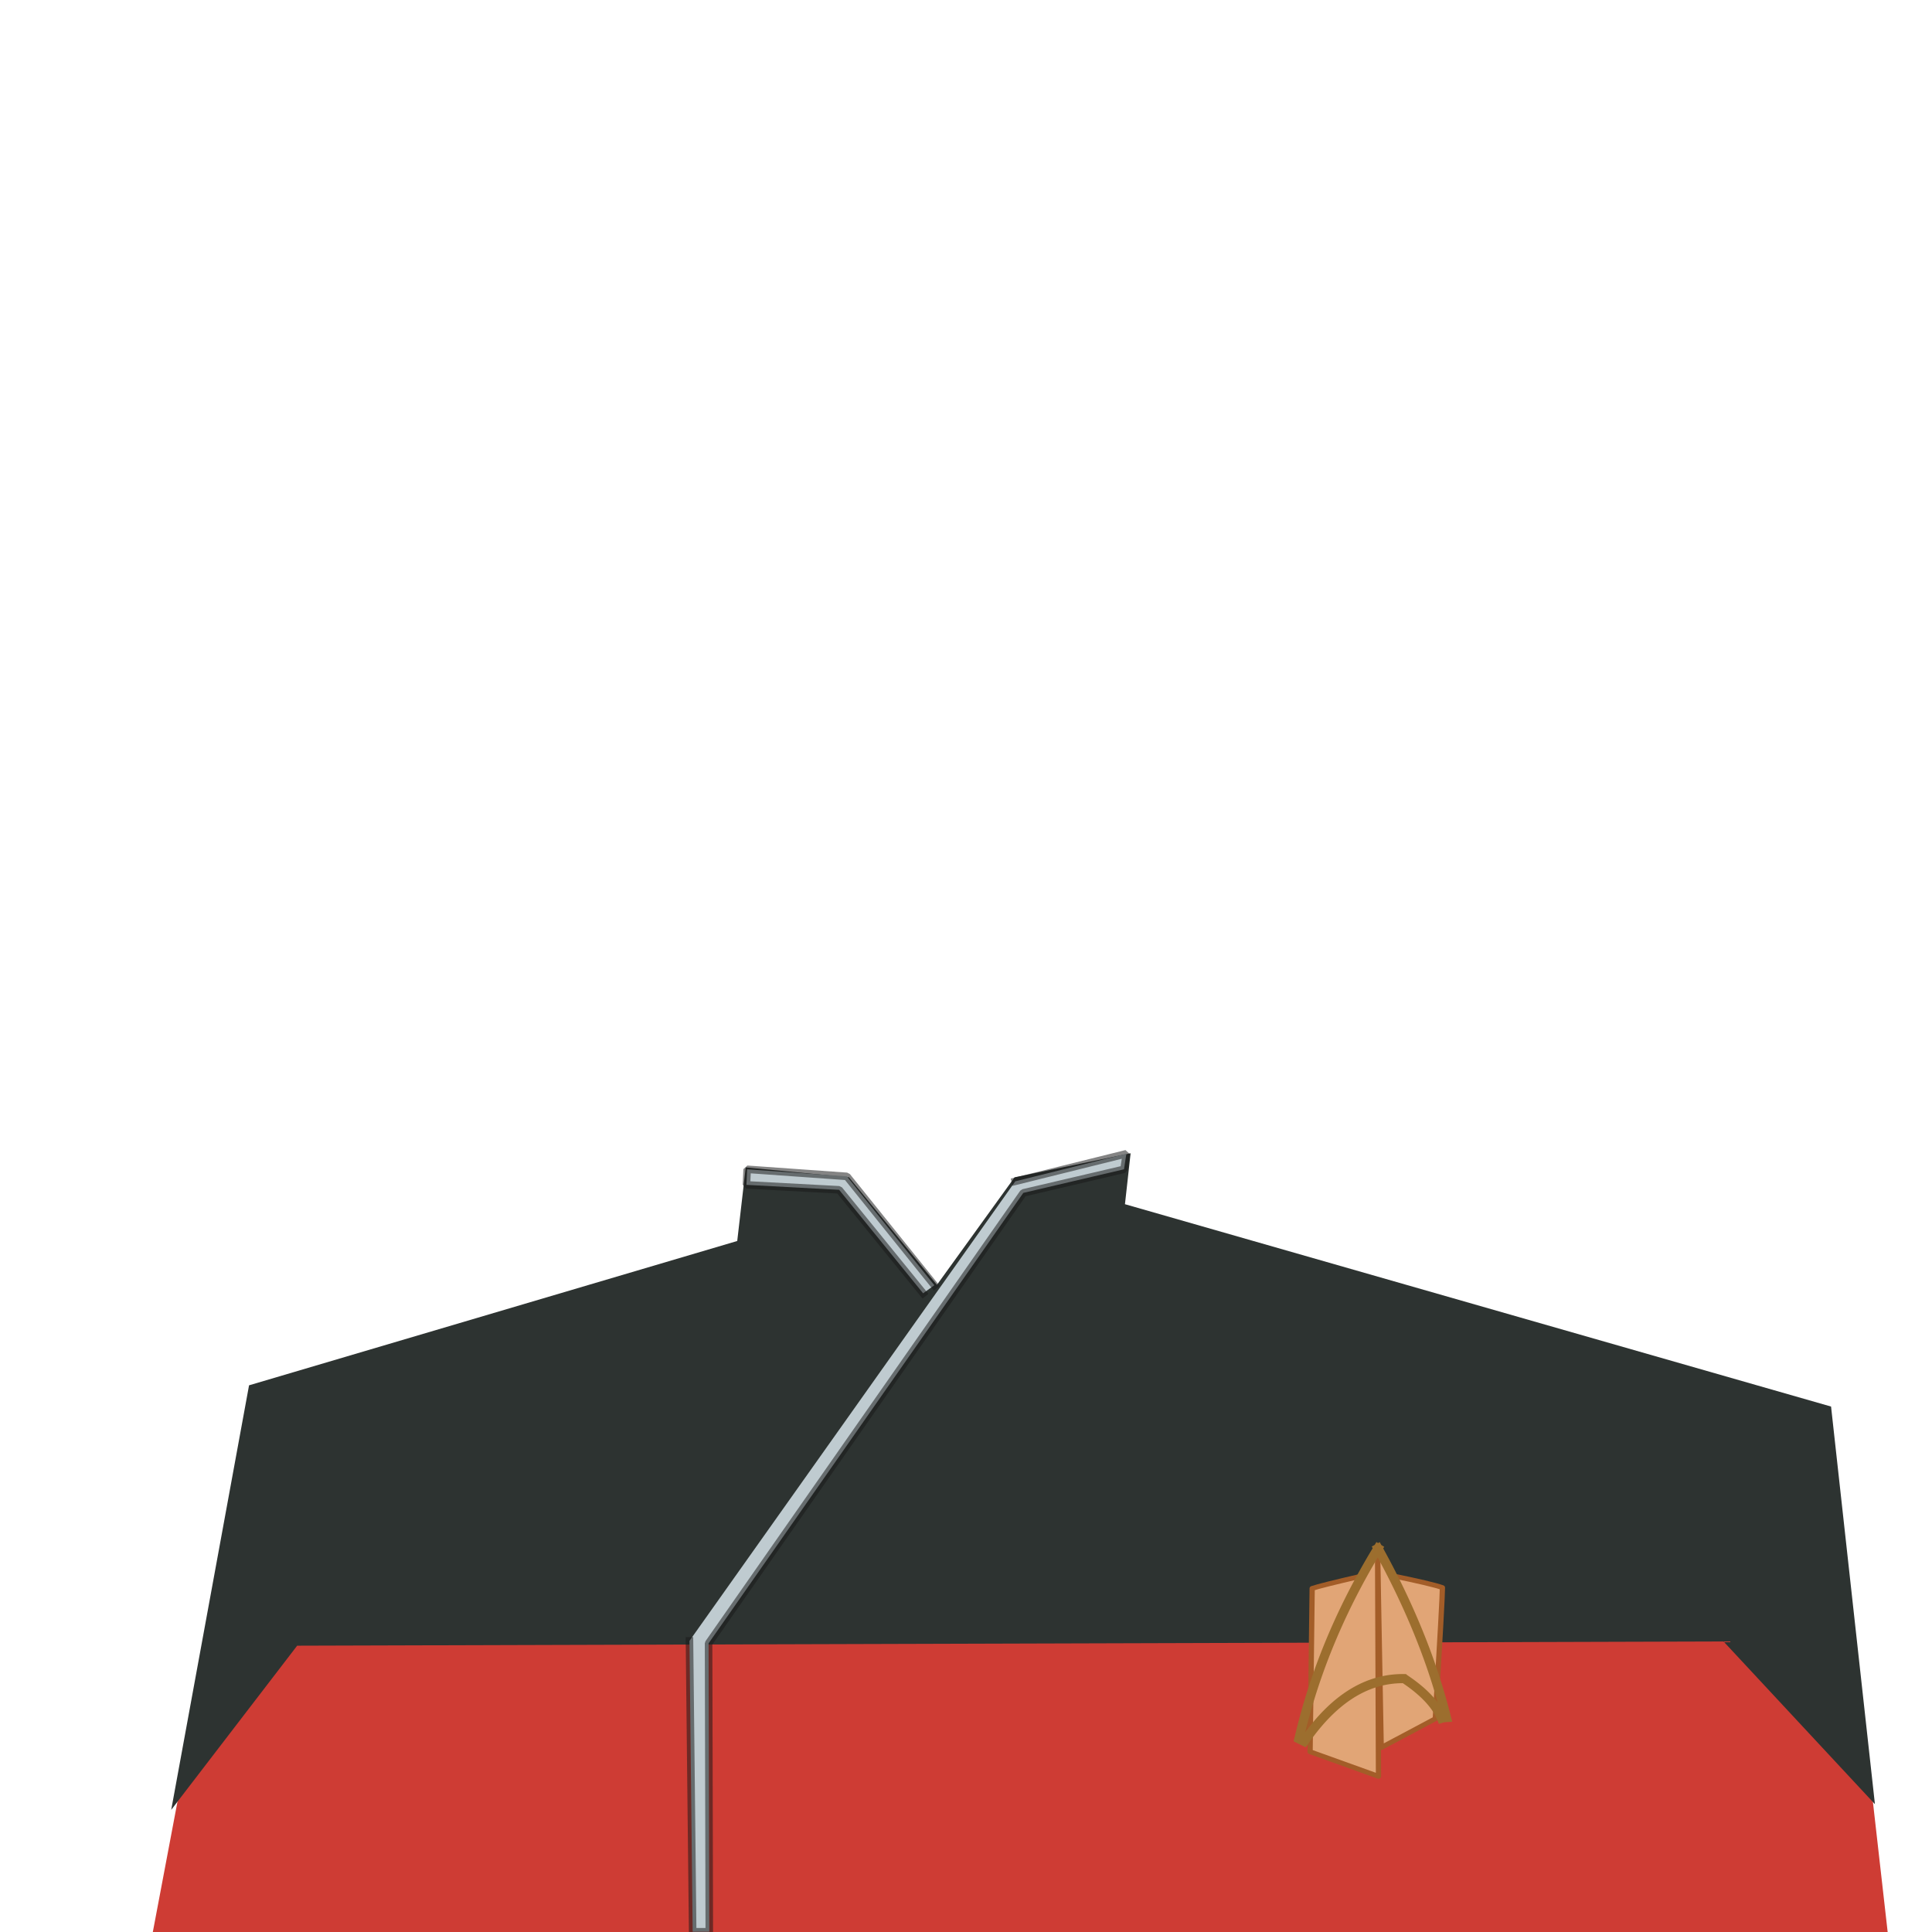 <?xml version="1.0" standalone="no"?>
<!DOCTYPE svg PUBLIC "-//W3C//DTD SVG 20010904//EN" "http://www.w3.org/TR/2001/REC-SVG-20010904/DTD/svg10.dtd">
<!-- Created using Krita: https://krita.org -->
<svg xmlns="http://www.w3.org/2000/svg" 
    xmlns:xlink="http://www.w3.org/1999/xlink"
    xmlns:krita="http://krita.org/namespaces/svg/krita"
    xmlns:sodipodi="http://sodipodi.sourceforge.net/DTD/sodipodi-0.dtd"
    width="512pt"
    height="512pt"
    viewBox="0 0 512 512">
    <style>
        .uniform-color {
            color: #CE3C34;
        }
    </style>
<defs/>
<path id="shape0" transform="translate(40.5, 389.195)" fill="currentColor" class="uniform-color" fill-rule="evenodd" stroke-opacity="0" stroke="#000000" stroke-width="0" stroke-linecap="square" stroke-linejoin="bevel" d="M201.25 2.555L445.828 0L459.75 122.805L0 122.805L22.805 2.227Z" sodipodi:nodetypes="cccccc"/><path id="shape1" transform="translate(45.375, 305.625)" fill="#2d3331" fill-rule="evenodd" stroke-opacity="0" stroke="#000000" stroke-width="0" stroke-linecap="square" stroke-linejoin="bevel" d="M0 174L33.375 130.5L411.375 129.375L451.5 172.5L439.875 67.125L252.75 13.5L254.25 0L223.5 6.375L202.922 34.875L179.625 6.375L152.25 3.75L150 23.25L20.625 61.5Z" sodipodi:nodetypes="cccccccccccccc"/>
<g id="group0" transform="matrix(0.051 0 0 0.051 344.132 409.973)" fill="none">
  <path id="shape2" fill="#a25c27" stroke-opacity="0" stroke="#000000" stroke-width="0" stroke-linecap="square" stroke-linejoin="bevel" d="M410.645 0L401.416 15.23L392.273 30.476L383.218 45.738L374.251 61.015L365.371 76.308L356.579 91.616L347.874 106.94L339.256 122.28L330.726 137.635L322.284 153.005L313.929 168.391L305.661 183.793L297.481 199.211L289.388 214.643L281.383 230.092L273.465 245.556L265.635 261.036L257.892 276.531L250.237 292.042L242.669 307.568L235.189 323.11L227.796 338.668L220.49 354.241L213.272 369.829L206.142 385.434L199.099 401.053L192.143 416.689L185.275 432.34L178.495 448.006L171.802 463.689L165.196 479.386L158.678 495.1L152.247 510.829L145.904 526.573L139.648 542.333L133.48 558.109L127.399 573.9L121.406 589.707L115.5 605.529L109.681 621.367L103.95 637.221L98.307 653.09L92.751 668.974L87.282 684.875L81.901 700.79L76.608 716.722L71.402 732.669L66.283 748.632L61.252 764.61L56.308 780.603L51.452 796.613L46.683 812.638L42.002 828.678L37.408 844.734L32.902 860.806L28.483 876.893L24.151 892.996L19.908 909.114L15.751 925.248L11.682 941.398L7.701 957.563L3.807 973.747L0 989.937L27.524 1003.69L34.793 993.257L42.095 983.007L49.428 972.917L56.793 962.998L64.19 953.249L71.619 943.668L79.08 934.257L86.572 925.014L94.096 915.941L101.652 907.037L109.24 898.301L116.86 889.735L124.512 881.337L132.195 873.109L139.91 865.05L147.657 857.159L155.436 849.438L163.246 841.886L171.089 834.502L178.963 827.288L186.869 820.243L194.807 813.366L202.777 806.659L210.778 800.121L218.812 793.752L226.877 787.551L234.974 781.52L243.102 775.658L251.263 769.965L259.455 764.441L267.68 759.086L275.936 753.899L284.224 748.882L292.543 744.034L300.895 739.355L309.278 734.845L317.693 730.504L326.14 726.332L334.619 722.329L343.13 718.495L351.672 714.83L360.246 711.334L368.852 708.007L377.49 704.849L386.16 701.86L394.861 699.04L403.594 696.389L412.36 693.907L421.157 691.595L429.985 689.451L438.846 687.476L447.738 685.67L456.662 684.033L465.618 682.566L474.606 681.267L483.626 680.137L492.677 679.176L501.761 678.385L510.876 677.762L520.023 677.308L529.202 677.024L538.412 676.908L547.654 676.961L548.195 677.398L548.927 677.949L549.845 678.614L550.945 679.391L552.221 680.279L553.667 681.277L555.277 682.384L557.047 683.598L558.971 684.919L561.044 686.346L563.26 687.877L565.614 689.511L568.099 691.248L570.712 693.085L573.446 695.022L576.296 697.057L579.257 699.19L582.323 701.42L585.489 703.744L588.749 706.163L592.098 708.675L595.53 711.278L599.04 713.972L602.623 716.756L606.273 719.628L609.985 722.588L613.753 725.633L617.572 728.763L621.437 731.978L625.341 735.275L629.281 738.653L633.249 742.112L637.241 745.65L641.251 749.267L645.275 752.96L649.306 756.73L653.338 760.574L657.368 764.491L661.389 768.482L665.395 772.543L669.382 776.675L673.344 780.875L677.275 785.144L681.17 789.479L685.024 793.88L688.831 798.346L692.586 802.875L696.283 807.466L699.917 812.118L703.483 816.83L706.975 821.601L710.387 826.43L713.715 831.315L716.952 836.256L720.094 841.251L723.134 846.299L726.069 851.399L728.891 856.549L731.596 861.75L734.178 866.999L736.632 872.296L738.952 877.639L741.134 883.027L741.455 882.919L741.784 882.812L742.123 882.707L742.47 882.602L742.826 882.499L743.191 882.397L743.565 882.296L743.947 882.196L744.339 882.097L744.739 881.999L745.147 881.902L745.565 881.807L745.991 881.713L746.427 881.619L746.871 881.527L747.323 881.436L747.785 881.346L748.255 881.257L748.735 881.17L749.222 881.083L749.719 880.998L750.225 880.913L750.739 880.83L751.262 880.748L751.794 880.667L752.335 880.587L752.884 880.508L753.442 880.43L754.01 880.353L754.585 880.278L755.17 880.203L755.764 880.13L756.366 880.058L756.977 879.987L757.597 879.917L758.225 879.848L758.863 879.78L759.509 879.713L760.164 879.647L760.828 879.583L761.5 879.519L762.182 879.457L762.872 879.396L763.571 879.335L764.279 879.276L764.995 879.218L765.72 879.161L766.455 879.105L762.997 865.409L759.468 851.705L755.869 837.993L752.199 824.272L748.459 810.543L744.648 796.805L740.766 783.059L736.814 769.305L732.791 755.542L728.697 741.772L724.533 727.992L720.298 714.205L715.993 700.409L711.616 686.605L707.17 672.792L702.652 658.972L698.064 645.143L693.405 631.305L688.676 617.459L683.876 603.605L679.005 589.743L674.064 575.872L669.052 561.993L663.969 548.105L658.816 534.21L653.592 520.305L648.297 506.393L642.932 492.472L637.496 478.543L631.99 464.606L626.413 450.66L620.765 436.706L615.046 422.744L609.257 408.773L603.398 394.794L597.467 380.807L591.466 366.811L585.395 352.807L579.252 338.795L573.04 324.774L566.756 310.745L560.402 296.708L553.977 282.662L547.481 268.608L540.915 254.546L534.279 240.475L527.571 226.396L520.793 212.309L513.944 198.213L507.025 184.109L500.035 169.997L492.974 155.876L485.843 141.747L478.641 127.61L471.369 113.465L464.026 99.311L456.612 85.148L449.127 70.978L441.572 56.799L433.946 42.611L426.25 28.416L418.483 14.212L410.645 0" sodipodi:nodetypes="cccccccccccccccccccccccccccccccccccccccccccccccccccccccccccccccccccccccccccccccccccccccccccccccccccccccccccccccccccccccccccccccccccccccccccccccccccccccccccccccccccccccccccccccccccccccccccccccccccccccccccccccccccccccccccccccccccccccccccccccccccccccccccccccccccccccccccccccccccccccccccccccccccccccccccccc"/>
  <path id="shape01" transform="matrix(-0.996 0 0 0.918 747.587 25.47)" fill="#e1a576" fill-rule="evenodd" stroke="#a35d28" stroke-width="27.36" stroke-linecap="square" stroke-linejoin="round" d="M266.567 133.772L338.242 0L319.321 1107.28L37.208 944.423C12.008 481.295 -0.392 233.838 0.009 202.052C36.614 187.791 125.467 165.031 266.567 133.772Z" sodipodi:nodetypes="cccccc"/>
  <path id="shape011" transform="matrix(0.996 0 0 0.918 59.935 22.488)" fill="#e1a576" fill-rule="evenodd" stroke="#a35d28" stroke-width="27.36" stroke-linecap="square" stroke-linejoin="round" d="M352.069 0L356.813 1273.62L0 1134.3C6.521 562.965 10.135 254.831 10.842 209.898C38.707 199.38 124.012 176.223 266.758 140.427Z" sodipodi:nodetypes="cccccc"/>
  <path id="shape21" transform="translate(1.853, 6.909)" fill="none" stroke="#9c6e2e" stroke-width="47.52" stroke-linecap="square" stroke-linejoin="miter" stroke-miterlimit="2.16" d="M410.645 0L401.416 15.23L392.273 30.476L383.218 45.738L374.251 61.015L365.371 76.308L356.579 91.616L347.874 106.94L339.256 122.28L330.726 137.635L322.284 153.005L313.929 168.391L305.661 183.793L297.481 199.211L289.388 214.643L281.383 230.092L273.465 245.556L265.635 261.036L257.892 276.531L250.237 292.042L242.669 307.568L235.189 323.11L227.796 338.668L220.49 354.241L213.272 369.829L206.142 385.434L199.099 401.053L192.143 416.689L185.275 432.34L178.495 448.006L171.802 463.689L165.196 479.386L158.678 495.1L152.247 510.829L145.904 526.573L139.648 542.333L133.48 558.109L127.399 573.9L121.406 589.707L115.5 605.529L109.681 621.367L103.95 637.221L98.307 653.09L92.751 668.974L87.282 684.875L81.901 700.79L76.608 716.722L71.402 732.669L66.283 748.632L61.252 764.61L56.308 780.603L51.452 796.613L46.683 812.638L42.002 828.678L37.408 844.734L32.902 860.806L28.483 876.893L24.151 892.996L19.908 909.114L15.751 925.248L11.682 941.398L7.701 957.563L3.807 973.747L0 989.937L27.524 1003.69L34.793 993.257L42.095 983.007L49.428 972.917L56.793 962.998L64.19 953.249L71.619 943.668L79.08 934.257L86.572 925.014L94.096 915.941L101.652 907.037L109.24 898.301L116.86 889.735L124.512 881.337L132.195 873.109L139.91 865.05L147.657 857.159L155.436 849.438L163.246 841.886L171.089 834.502L178.963 827.288L186.869 820.243L194.807 813.366L202.777 806.659L210.778 800.121L218.812 793.752L226.877 787.551L234.974 781.52L243.102 775.658L251.263 769.965L259.455 764.441L267.68 759.086L275.936 753.899L284.224 748.882L292.543 744.034L300.895 739.355L309.278 734.845L317.693 730.504L326.14 726.332L334.619 722.329L343.13 718.495L351.672 714.83L360.246 711.334L368.852 708.007L377.49 704.849L386.16 701.86L394.861 699.04L403.594 696.389L412.36 693.907L421.157 691.595L429.985 689.451L438.846 687.476L447.738 685.67L456.662 684.033L465.618 682.566L474.606 681.267L483.626 680.137L492.677 679.176L501.761 678.385L510.876 677.762L520.023 677.308L529.202 677.024L538.412 676.908L547.654 676.961L548.195 677.398L548.927 677.949L549.845 678.614L550.945 679.391L552.221 680.279L553.667 681.277L555.277 682.384L557.047 683.598L558.971 684.919L561.044 686.346L563.26 687.877L565.614 689.511L568.099 691.248L570.712 693.085L573.446 695.022L576.296 697.057L579.257 699.19L582.323 701.42L585.489 703.744L588.749 706.163L592.098 708.675L595.53 711.278L599.04 713.972L602.623 716.756L606.273 719.628L609.985 722.588L613.753 725.633L617.572 728.763L621.437 731.978L625.341 735.275L629.281 738.653L633.249 742.112L637.241 745.65L641.251 749.267L645.275 752.96L649.306 756.73L653.338 760.574L657.368 764.491L661.389 768.482L665.395 772.543L669.382 776.675L673.344 780.875L677.275 785.144L681.17 789.479L685.024 793.88L688.831 798.346L692.586 802.875L696.283 807.466L699.917 812.118L703.483 816.83L706.975 821.601L710.387 826.43L713.715 831.315L716.952 836.256L720.094 841.251L723.134 846.299L726.069 851.399L728.891 856.549L731.596 861.75L734.178 866.999L736.632 872.296L738.952 877.639L741.134 883.027L741.455 882.919L741.784 882.812L742.123 882.707L742.47 882.602L742.826 882.499L743.191 882.397L743.565 882.296L743.947 882.196L744.339 882.097L744.739 881.999L745.147 881.902L745.565 881.807L745.991 881.713L746.427 881.619L746.871 881.527L747.323 881.436L747.785 881.346L748.255 881.257L748.735 881.17L749.222 881.083L749.719 880.998L750.225 880.913L750.739 880.83L751.262 880.748L751.794 880.667L752.335 880.587L752.884 880.508L753.442 880.43L754.01 880.353L754.585 880.278L755.17 880.203L755.764 880.13L756.366 880.058L756.977 879.987L757.597 879.917L758.225 879.848L758.863 879.78L759.509 879.713L760.164 879.647L760.828 879.583L761.5 879.519L762.182 879.457L762.872 879.396L763.571 879.335L764.279 879.276L764.995 879.218L765.72 879.161L766.455 879.105L762.997 865.409L759.468 851.705L755.869 837.993L752.199 824.272L748.459 810.543L744.648 796.805L740.766 783.059L736.814 769.305L732.791 755.542L728.697 741.772L724.533 727.992L720.298 714.205L715.993 700.409L711.616 686.605L707.17 672.792L702.652 658.972L698.064 645.143L693.405 631.305L688.676 617.459L683.876 603.605L679.005 589.743L674.064 575.872L669.052 561.993L663.969 548.105L658.816 534.21L653.592 520.305L648.297 506.393L642.932 492.472L637.496 478.543L631.99 464.606L626.413 450.66L620.765 436.706L615.046 422.744L609.257 408.773L603.398 394.794L597.467 380.807L591.466 366.811L585.395 352.807L579.252 338.795L573.04 324.774L566.756 310.745L560.402 296.708L553.977 282.662L547.481 268.608L540.915 254.546L534.279 240.475L527.571 226.396L520.793 212.309L513.944 198.213L507.025 184.109L500.035 169.997L492.974 155.876L485.843 141.747L478.641 127.61L471.369 113.465L464.026 99.311L456.612 85.148L449.127 70.978L441.572 56.799L433.946 42.611L426.25 28.416L418.483 14.212L410.645 0" sodipodi:nodetypes="cccccccccccccccccccccccccccccccccccccccccccccccccccccccccccccccccccccccccccccccccccccccccccccccccccccccccccccccccccccccccccccccccccccccccccccccccccccccccccccccccccccccccccccccccccccccccccccccccccccccccccccccccccccccccccccccccccccccccccccccccccccccccccccccccccccccccccccccccccccccccccccccccccccccccccccc"/>
 </g><path id="shape3" transform="translate(182.719, 305.75)" fill="#bfcbd0" fill-rule="evenodd" stroke-opacity="0.533" stroke="#1a1a1a" stroke-width="2" stroke-linecap="square" stroke-linejoin="bevel" d="M61.916 36.986L39.656 9.562L15.094 8.25L15.281 4.125L41.719 6L64.895 34.855M86.344 7.312L115.781 0L115.156 4.125L88.469 10.375L5.062 129.75L5.25 206.188L0.844 206.188L0 129.094" sodipodi:nodetypes="cccccccccccccc"/>
</svg>
